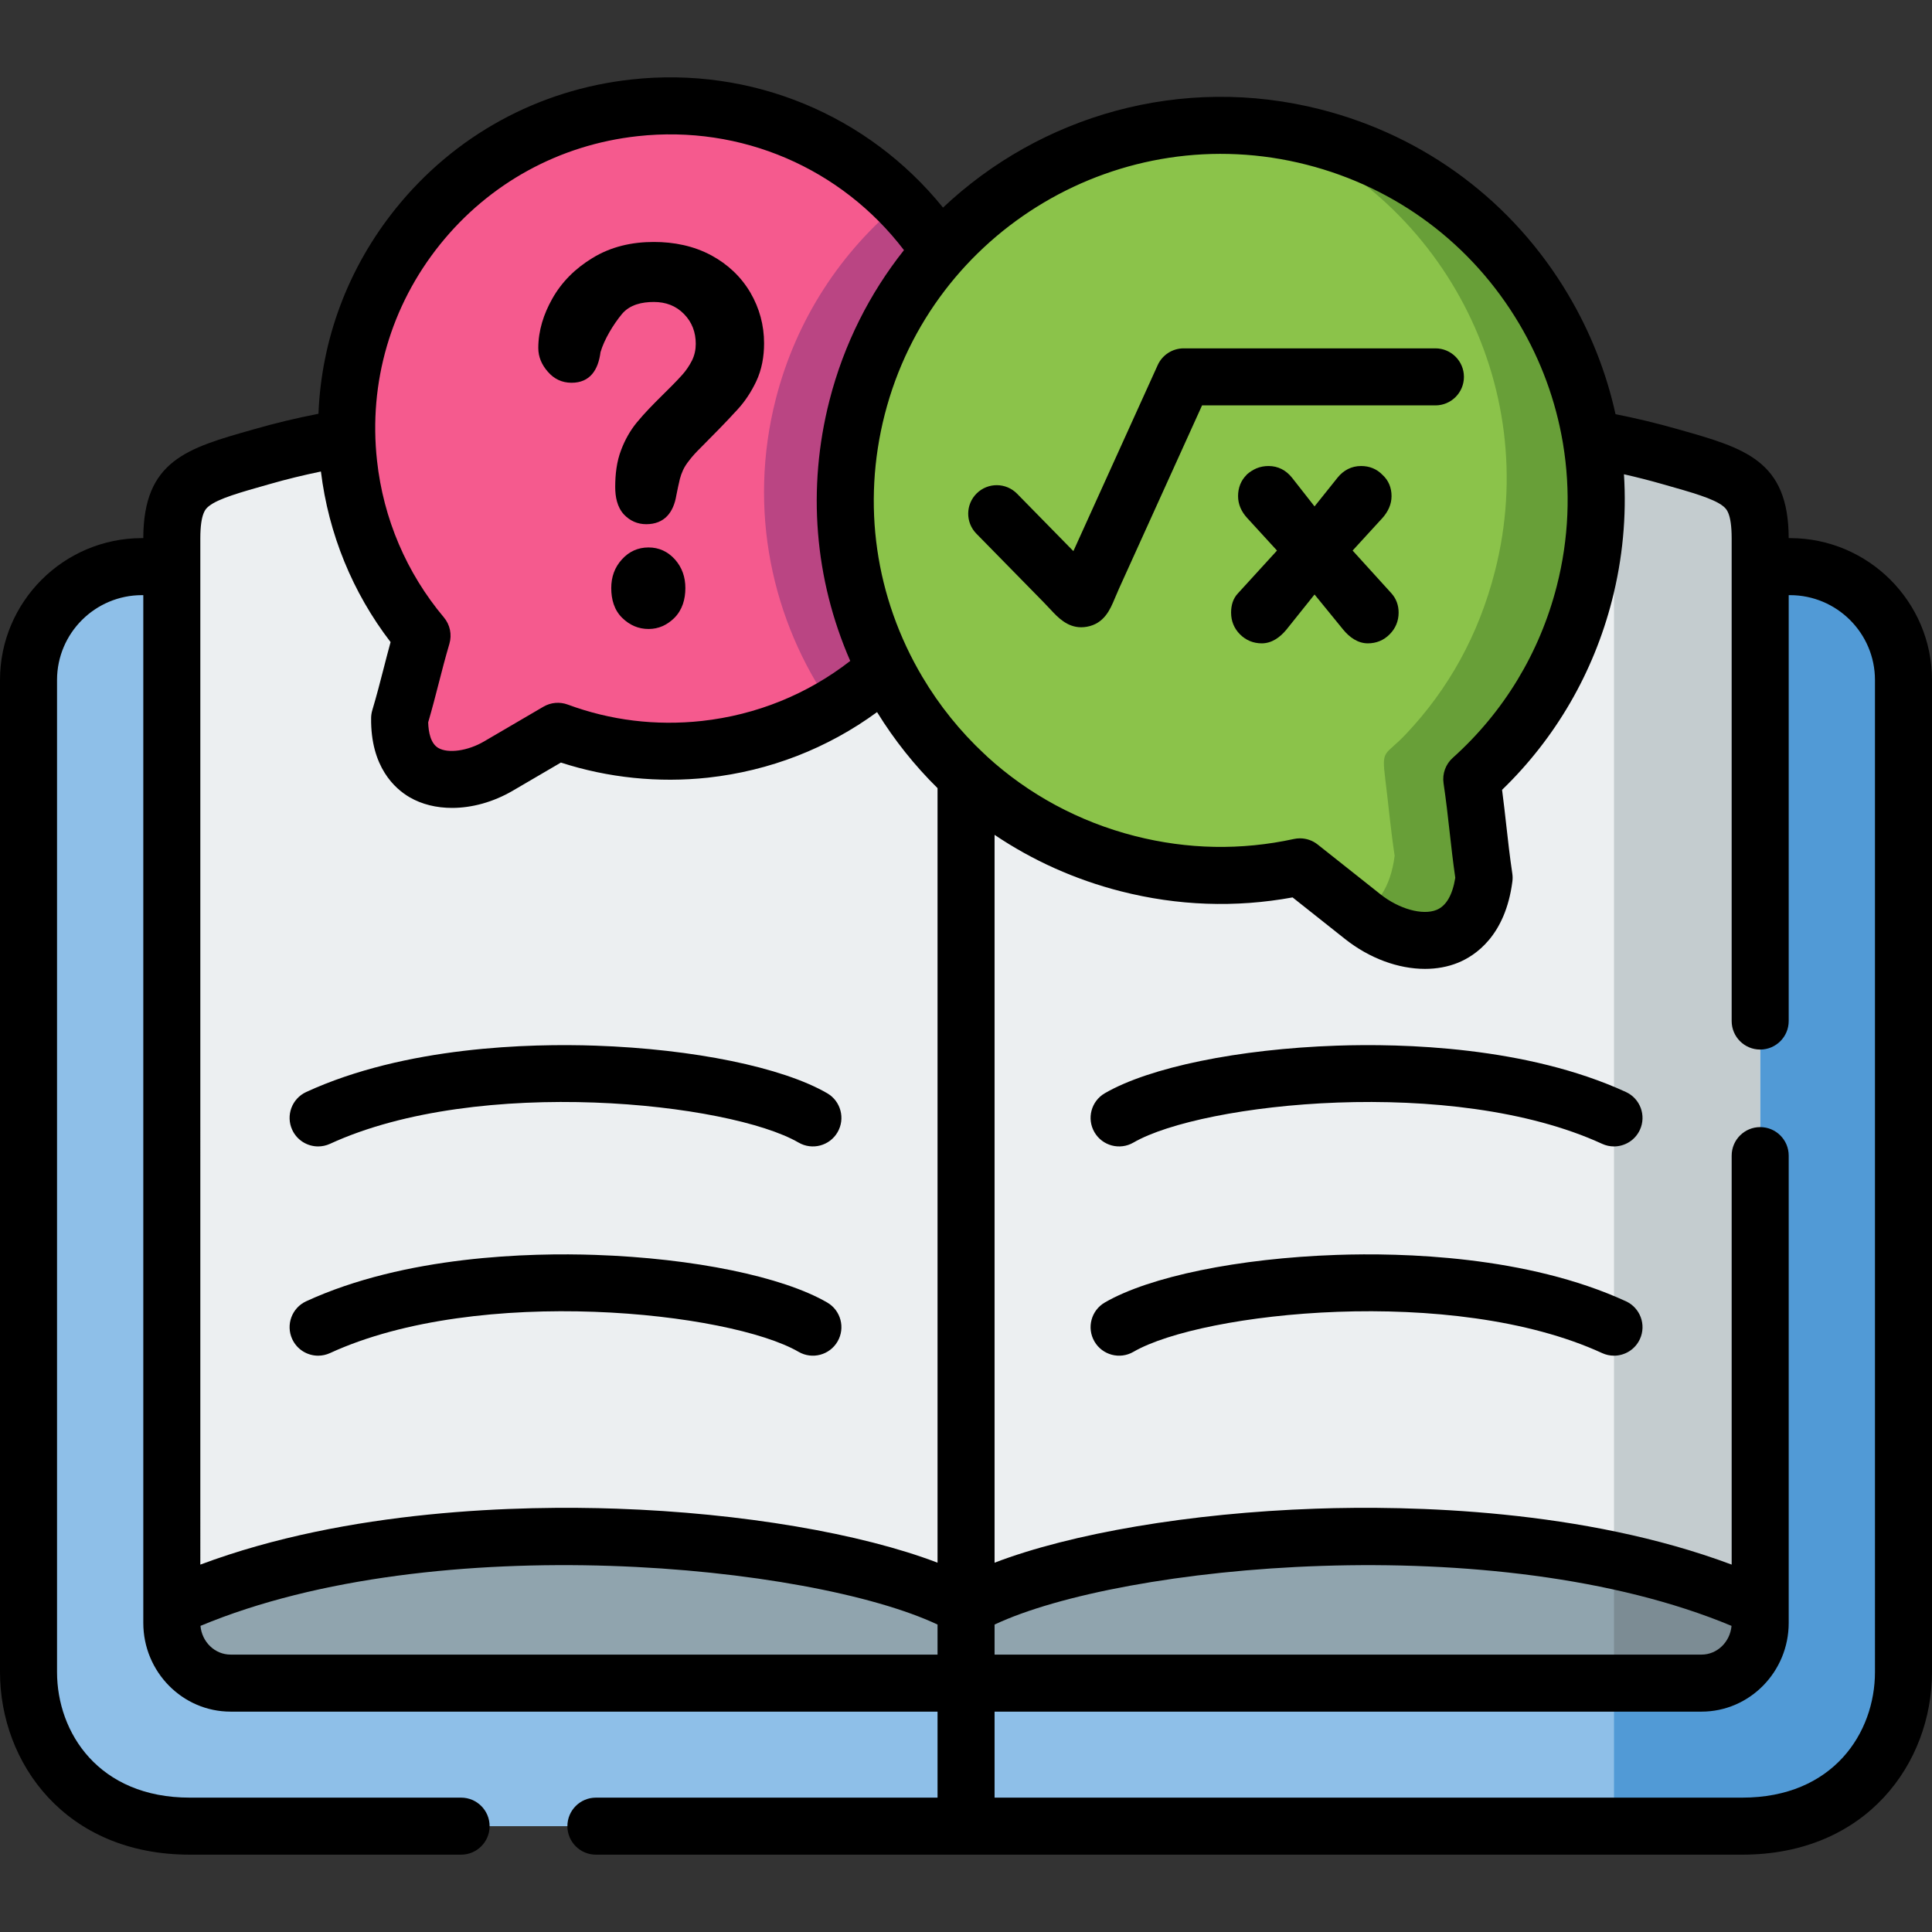 <?xml version="1.0" encoding="iso-8859-1"?>
<!-- Generator: Adobe Illustrator 23.0.3, SVG Export Plug-In . SVG Version: 6.00 Build 0)  -->
<svg version="1.1" id="Capa_1" xmlns="http://www.w3.org/2000/svg" xmlns:xlink="http://www.w3.org/1999/xlink" x="0px" y="0px"
	 viewBox="0 0 512 512" style="enable-background:new 0 0 512 512;" xml:space="preserve">
<rect x="0" y="0" width="512" height="512" fill="#333333" stroke="none"/>
<g>
	<g>
		<path style="fill-rule:evenodd;clip-rule:evenodd;fill:#8EBFE8;" d="M265.508,483.95h196.185c27.572,0,42.75-19.905,42.75-40.833
			V180.204c0-16.526-13.53-30.042-30.073-30.042h-7.902H45.532H37.63c-16.543,0-30.073,13.516-30.073,30.042v262.913
			c0,20.927,15.179,40.833,42.75,40.833H265.508z"/>
	</g>
	<g>
		<path style="fill-rule:evenodd;clip-rule:evenodd;fill:#ECEFF1;" d="M256.014,425.938h210.454V150.162v-7.44
			c0-15.05-6.054-16.668-23.933-21.722c-20.238-5.764-41.67-8.575-79.19-9.598c-55.911,1.562-91.043,9.058-107.33,18.485V425.938z"
			/>
	</g>
	<g>
		<path style="fill-rule:evenodd;clip-rule:evenodd;fill:#ECEFF1;" d="M256.014,425.938l29.362-163.018l-29.362-133.032
			c-16.316-9.427-51.448-16.924-107.359-18.485c-37.52,1.022-58.952,3.833-79.19,9.598c-17.879,5.054-23.933,6.673-23.933,21.722
			v7.44v275.776H256.014z"/>
	</g>
	<g>
		<path style="fill-rule:evenodd;clip-rule:evenodd;fill:#90A4AE;" d="M61.108,446.042h194.906L267.64,434.4l-11.626-8.462
			c-33.171-19.195-144.367-30.326-210.482,0v4.146C45.532,438.858,52.524,446.042,61.108,446.042L61.108,446.042z"/>
	</g>
	<g>
		<path style="fill-rule:evenodd;clip-rule:evenodd;fill:#90A4AE;" d="M466.468,425.938c-66.115-30.326-177.283-19.195-210.454,0
			v20.104H450.92c8.556,0,15.548-7.184,15.548-15.958V425.938z"/>
	</g>
	<g>
		<path style="fill-rule:evenodd;clip-rule:evenodd;fill:#F55A8E;" d="M168.155,28.573c46.985-5.14,89.253,28.736,94.397,75.674
			c5.173,46.938-28.765,89.161-75.751,94.329c-13.644,1.477-26.918-0.312-38.97-4.77l-15.776,9.229
			c-10.46,6.105-26.378,5.736-26.15-12.664c2.388-8.007,3.581-13.885,5.941-21.893c-10.489-12.494-17.538-28.14-19.442-45.575
			C87.23,75.937,121.169,33.713,168.155,28.573L168.155,28.573z"/>
	</g>
	<g>
		<path style="fill-rule:evenodd;clip-rule:evenodd;fill:#BA4583;" d="M238.647,53.732c12.962,13.232,21.745,30.695,23.905,50.515
			c3.809,34.642-13.672,66.729-41.983,83.227c-16.088-22.915-22.455-52.446-14.98-81.722
			C211.018,84.541,222.928,66.68,238.647,53.732L238.647,53.732z"/>
	</g>
	<g>
		<path style="fill-rule:evenodd;clip-rule:evenodd;fill:#8BC34A;" d="M348.138,36.325c-53.21-13.601-107.387,18.485-121.003,71.67
			c-13.587,53.156,18.533,107.278,71.743,120.879c15.463,3.947,31.011,4.032,45.621,0.852l16.657,13.204
			c11.029,8.746,29.419,10.932,32.148-10.308c-1.421-9.598-1.848-16.554-3.269-26.152c14.127-12.664,24.786-29.503,29.846-49.266
			C433.496,104.02,401.376,49.898,348.138,36.325L348.138,36.325z"/>
	</g>
	<g>
		<path style="fill-rule:evenodd;clip-rule:evenodd;fill:#689F38;" d="M335.148,33.883c46.73,17.69,73.676,68.007,61.027,117.5
			c-4.32,16.924-12.336,31.235-23.535,43.104c-5.628,5.963-6.538,3.862-5.543,11.869c0.881,6.928,1.364,12.863,2.501,20.445
			c-1.109,8.547-4.747,13.317-9.408,15.362l0.966,0.767c11.029,8.746,29.419,10.932,32.148-10.308
			c-1.421-9.598-1.848-16.554-3.269-26.152c14.127-12.664,24.786-29.503,29.846-49.266c13.615-53.184-18.504-107.306-71.743-120.879
			C343.817,35.218,339.468,34.423,335.148,33.883L335.148,33.883z"/>
	</g>
	<g>
		<path style="fill-rule:evenodd;clip-rule:evenodd;fill:#519AD6;" d="M466.468,150.162v275.776v4.146
			c0,8.774-6.992,15.958-15.548,15.958h-23.194v37.908h33.967c27.572,0,42.75-19.905,42.75-40.833V180.204
			c0-16.526-13.53-30.042-30.073-30.042H466.468z"/>
	</g>
	<g>
		<path style="fill-rule:evenodd;clip-rule:evenodd;fill:#7C8C94;" d="M466.468,425.938c-11.711-5.395-24.871-9.456-38.742-12.437
			v12.437v20.104h23.194c8.556,0,15.548-7.184,15.548-15.958V425.938z"/>
	</g>
	<g>
		<path style="fill-rule:evenodd;clip-rule:evenodd;fill:#C4CCCF;" d="M466.468,425.938V150.162v-7.44
			c0-15.05-6.054-16.668-23.933-21.722c-1.535-0.454-3.07-0.88-4.633-1.278c-3.326-0.852-6.68-1.647-10.176-2.357v2.357v30.44
			v146.094v55.456v61.788C441.597,416.482,454.757,420.543,466.468,425.938L466.468,425.938z"/>
	</g>
	<g>
		<path d="M84.308,303.815c1.056,0,2.129-0.223,3.153-0.693c39.494-18.16,105.961-10.888,124.173-0.328
			c3.61,2.095,8.234,0.864,10.329-2.746c2.094-3.611,0.864-8.235-2.746-10.329c-11.858-6.875-35.382-11.708-61.393-12.611
			c-17.35-0.598-50.384,0.192-76.677,12.283c-3.792,1.744-5.453,6.231-3.708,10.023C78.711,302.183,81.447,303.815,84.308,303.815z"
			/>
		<path d="M84.308,359.271c1.056,0,2.129-0.223,3.153-0.693c39.494-18.16,105.961-10.887,124.173-0.328
			c3.61,2.094,8.234,0.864,10.329-2.746c2.094-3.611,0.864-8.235-2.746-10.329c-11.858-6.875-35.382-11.708-61.393-12.611
			c-17.35-0.6-50.384,0.192-76.677,12.283c-3.792,1.744-5.453,6.231-3.708,10.023C78.711,357.639,81.447,359.271,84.308,359.271z"/>
		<path d="M430.881,289.39c-26.307-12.089-59.343-12.883-76.699-12.282c-26.014,0.903-49.539,5.736-61.397,12.611
			c-3.611,2.093-4.841,6.718-2.746,10.329c2.094,3.611,6.718,4.842,10.329,2.746c18.208-10.559,84.687-17.83,124.203,0.329
			c1.022,0.471,2.095,0.692,3.151,0.692c2.862,0,5.599-1.633,6.871-4.403C436.335,295.62,434.673,291.132,430.881,289.39z"/>
		<path d="M430.881,344.846c-26.307-12.089-59.343-12.881-76.699-12.282c-26.014,0.903-49.539,5.736-61.397,12.611
			c-3.611,2.093-4.841,6.718-2.746,10.329c2.094,3.611,6.718,4.841,10.329,2.746c18.208-10.559,84.687-17.83,124.203,0.329
			c1.022,0.471,2.095,0.692,3.151,0.692c2.862,0,5.599-1.633,6.871-4.403C436.335,351.076,434.673,346.588,430.881,344.846z"/>
		<path d="M171.878,145.079c-2.814,0-5.173,1.079-7.049,3.152c-1.961,2.13-2.842,4.714-2.842,7.61c0,2.982,0.768,5.849,2.956,7.951
			c1.933,1.874,4.235,2.896,6.936,2.896c2.672,0,4.917-1.051,6.822-2.925c2.132-2.13,2.928-4.969,2.928-7.922
			c0-2.868-0.853-5.452-2.786-7.61C176.995,146.187,174.664,145.079,171.878,145.079z"/>
		<path d="M151.469,101.436c4.917,0,7.078-3.436,7.675-8.121c0.995-3.379,3.383-7.326,5.685-10.109
			c2.103-2.499,5.315-3.18,8.442-3.18s5.827,0.965,8.016,3.209c2.132,2.186,3.098,4.856,3.098,7.894c0,1.533-0.313,3.01-0.995,4.401
			c-0.711,1.391-1.563,2.669-2.615,3.833c-1.649,1.846-3.496,3.635-5.258,5.395c-2.331,2.3-4.69,4.685-6.765,7.212
			c-1.791,2.186-3.155,4.657-4.15,7.298c-1.194,3.095-1.563,6.503-1.563,9.796c0,2.612,0.512,5.338,2.331,7.298
			c1.592,1.675,3.581,2.556,5.884,2.556c4.86,0,7.248-3.152,7.987-7.667c0.284-1.448,0.597-2.896,0.938-4.344
			c0.199-0.767,0.483-1.562,0.824-2.3c0.398-0.909,1.023-1.789,1.62-2.556c0.91-1.193,1.961-2.328,3.041-3.379
			c3.297-3.322,6.651-6.701,9.806-10.166c2.018-2.187,3.638-4.714,4.917-7.383c1.507-3.18,2.103-6.644,2.103-10.137
			c0-4.799-1.222-9.314-3.638-13.459c-2.501-4.231-5.969-7.468-10.29-9.825c-4.747-2.556-9.949-3.578-15.292-3.578
			c-5.798,0-11.341,1.221-16.316,4.288c-4.434,2.698-8.101,6.275-10.631,10.819c-2.246,4.004-3.667,8.377-3.667,13.005
			c0,2.385,0.938,4.458,2.501,6.247C146.808,100.414,148.911,101.436,151.469,101.436z"/>
		<path d="M276.561,159.59c0.754,0.77,1.376,1.438,1.897,1.998c1.861,1.996,4.331,4.643,8.078,4.643c0.48,0,0.983-0.043,1.507-0.138
			c4.6-0.826,6.192-4.642,7.353-7.428c0.309-0.74,0.682-1.637,1.156-2.686l22.007-48.548h61.84c4.174,0,7.557-3.383,7.557-7.557
			c0-4.174-3.383-7.557-7.557-7.557h-66.712c-2.966,0-5.659,1.735-6.883,4.436l-22.347,49.3l-14.918-15.211
			c-2.921-2.979-7.707-3.026-10.687-0.104c-2.98,2.922-3.027,7.706-0.104,10.687L276.561,159.59z"/>
		<path d="M358.456,145.903l7.959-8.689c1.421-1.619,2.359-3.549,2.359-5.736s-0.768-4.146-2.388-5.622
			c-1.535-1.59-3.468-2.357-5.685-2.357c-2.53,0-4.633,1.107-6.225,3.067l-6.111,7.638l-5.969-7.61
			c-1.592-1.988-3.695-3.095-6.225-3.095c-1.108,0-2.189,0.199-3.212,0.625c-0.909,0.398-1.762,0.937-2.501,1.59l-0.028,0.028
			l-0.029,0.057c-1.563,1.533-2.302,3.493-2.302,5.679c0,2.215,0.91,4.146,2.388,5.764l7.93,8.661l-10.318,11.301
			c-1.336,1.391-1.847,3.209-1.847,5.14c0,2.243,0.796,4.203,2.359,5.764c1.592,1.59,3.553,2.385,5.77,2.385
			c2.672,0,4.86-1.619,6.509-3.606l7.476-9.342l7.618,9.342c1.649,1.988,3.837,3.606,6.509,3.606c2.217,0,4.207-0.795,5.77-2.385
			c1.564-1.562,2.388-3.521,2.388-5.764c0-1.931-0.625-3.691-1.933-5.14L358.456,145.903z"/>
		<path d="M474.37,142.606h-0.347c-0.045-20.568-11.61-23.84-29.104-28.784l-0.307-0.087c-5.367-1.535-10.804-2.844-16.483-3.974
			c-2.421-11.027-6.622-21.715-12.552-31.707c-14.582-24.568-37.869-41.987-65.57-49.049c-36.882-9.426-74.274,1.634-100.097,26.01
			c-19.875-24.57-50.721-37.454-82.579-33.953c-24.734,2.706-46.933,14.873-62.505,34.26
			c-12.606,15.693-19.645,34.596-20.431,54.333c-5.852,1.141-11.463,2.486-16.988,4.075l-0.329,0.094
			c-17.493,4.944-29.059,8.217-29.104,28.784H37.63C16.881,142.606,0,159.472,0,180.205v262.912
			c0,24.046,17.28,48.389,50.307,48.389h71.886c4.174,0,7.557-3.383,7.557-7.557s-3.383-7.557-7.557-7.557H50.307
			c-24.18,0-35.193-17.249-35.193-33.276V180.205c0-12.399,10.101-22.485,22.516-22.485h0.345v272.364
			c0,12.967,10.378,23.515,23.133,23.515h187.35v22.794h-90.536c-4.174,0-7.557,3.383-7.557,7.557s3.383,7.557,7.557,7.557h98.093
			h205.678c33.027,0,50.307-24.343,50.307-48.389V180.205C512,159.472,495.119,142.606,474.37,142.606z M346.265,43.647
			c0.002,0.001,0.003,0.001,0.005,0.002c23.792,6.065,43.79,21.024,56.31,42.118c5.834,9.83,9.691,20.447,11.561,31.385
			c0.018,0.147,0.047,0.29,0.073,0.434c2.057,12.398,1.555,25.2-1.656,37.743c-4.52,17.661-14.053,33.399-27.569,45.513
			c-1.889,1.695-2.803,4.225-2.431,6.735c0.691,4.668,1.134,8.626,1.601,12.815c0.427,3.822,0.866,7.766,1.507,12.235
			c-0.749,4.607-2.421,7.468-4.977,8.508c-3.69,1.5-9.93-0.235-14.84-4.129l-16.656-13.204c-1.347-1.068-3.005-1.634-4.694-1.634
			c-0.536,0-1.075,0.057-1.608,0.173c-13.986,3.044-28.165,2.779-42.142-0.789c-14.843-3.794-28.208-11.051-39.204-21.1
			c-0.231-0.248-0.472-0.486-0.734-0.701c-6.309-5.896-11.827-12.711-16.356-20.341c-12.519-21.095-16.07-45.792-9.999-69.541
			C247.016,60.805,297.174,31.104,346.265,43.647z M116.611,64.786c13.046-16.24,31.643-26.433,52.37-28.7
			c27.449-3.022,53.995,8.474,70.58,30.203c-9.053,11.406-15.908,24.843-19.746,39.835c-5.952,23.284-3.964,47.347,5.508,69.032
			c-11.357,8.83-24.847,14.307-39.334,15.907c-12.211,1.318-24.168-0.142-35.535-4.346c-2.124-0.784-4.484-0.578-6.437,0.565
			l-15.77,9.224c-4.278,2.497-9.476,3.235-12.088,1.712c-2.034-1.184-2.608-4.169-2.688-6.785c1.103-3.777,1.962-7.121,2.795-10.365
			c0.882-3.431,1.713-6.671,2.829-10.459c0.716-2.429,0.167-5.055-1.462-6.994c-9.912-11.807-16.038-26.17-17.718-41.543
			C97.635,101.373,103.564,81.027,116.611,64.786z M53.088,142.723c0-6.796,1.449-7.939,2.314-8.62
			c2.52-1.986,8.086-3.56,15.789-5.737l0.363-0.103c4.406-1.268,8.881-2.351,13.492-3.307c2.028,16.533,8.368,32.06,18.462,45.206
			c-0.692,2.517-1.294,4.858-1.882,7.148c-0.918,3.572-1.784,6.947-2.963,10.902c-0.2,0.671-0.306,1.366-0.314,2.065
			c-0.161,13.012,6.323,18.745,10.202,21.004c3.247,1.891,7.129,2.824,11.241,2.824c5.27,0,10.917-1.534,16.08-4.547l12.772-7.471
			c12.44,4.04,25.837,5.426,38.987,4.002c16.39-1.811,31.701-7.783,44.798-17.373c4.578,7.423,9.961,14.17,16.029,20.15v205.265
			c-20.226-7.742-51.765-13.163-85.069-14.316c-25.129-0.872-71.002,0.105-110.3,14.822V142.723z M263.572,430.526
			c33.589-15.827,132.776-25.751,195.302,0.347c-0.38,4.264-3.8,7.613-7.953,7.613H263.572V430.526z M53.127,430.873
			c62.534-26.103,161.739-16.178,195.331-0.347v7.959H61.108C56.94,438.485,53.508,435.136,53.127,430.873z M496.886,443.117
			c0,16.027-11.013,33.276-35.193,33.276H263.572v-22.794H450.92c12.74,0,23.105-10.548,23.105-23.515V306.251
			c0-4.174-3.383-7.557-7.557-7.557c-4.174,0-7.557,3.383-7.557,7.557v108.386c-39.298-14.718-85.166-15.695-110.285-14.822
			c-33.297,1.153-64.831,6.574-85.055,14.316V221.243c10.063,6.785,21.328,11.859,33.437,14.954
			c15.095,3.853,30.397,4.397,45.54,1.626l13.911,11.029c6.496,5.151,14.15,7.913,21.181,7.913c3.084,0,6.05-0.532,8.744-1.628
			c4.589-1.867,12.565-7.148,14.415-21.552c0.089-0.687,0.082-1.383-0.02-2.069c-0.69-4.662-1.132-8.614-1.598-12.8
			c-0.334-2.993-0.677-6.061-1.117-9.398c14.171-13.709,24.211-30.997,29.138-50.239c2.833-11.069,3.868-22.312,3.164-33.392
			c3.43,0.778,6.785,1.634,10.112,2.586l0.33,0.094c7.703,2.177,13.269,3.751,15.789,5.737c0.865,0.681,2.314,1.824,2.314,8.62
			v127.864c0,4.174,3.383,7.557,7.557,7.557c4.174,0,7.557-3.383,7.557-7.557V157.72h0.345c12.415,0,22.516,10.087,22.516,22.485
			V443.117z"/>
	</g>
</g>
<g>
</g>
<g>
</g>
<g>
</g>
<g>
</g>
<g>
</g>
<g>
</g>
<g>
</g>
<g>
</g>
<g>
</g>
<g>
</g>
<g>
</g>
<g>
</g>
<g>
</g>
<g>
</g>
<g>
</g>
</svg>
